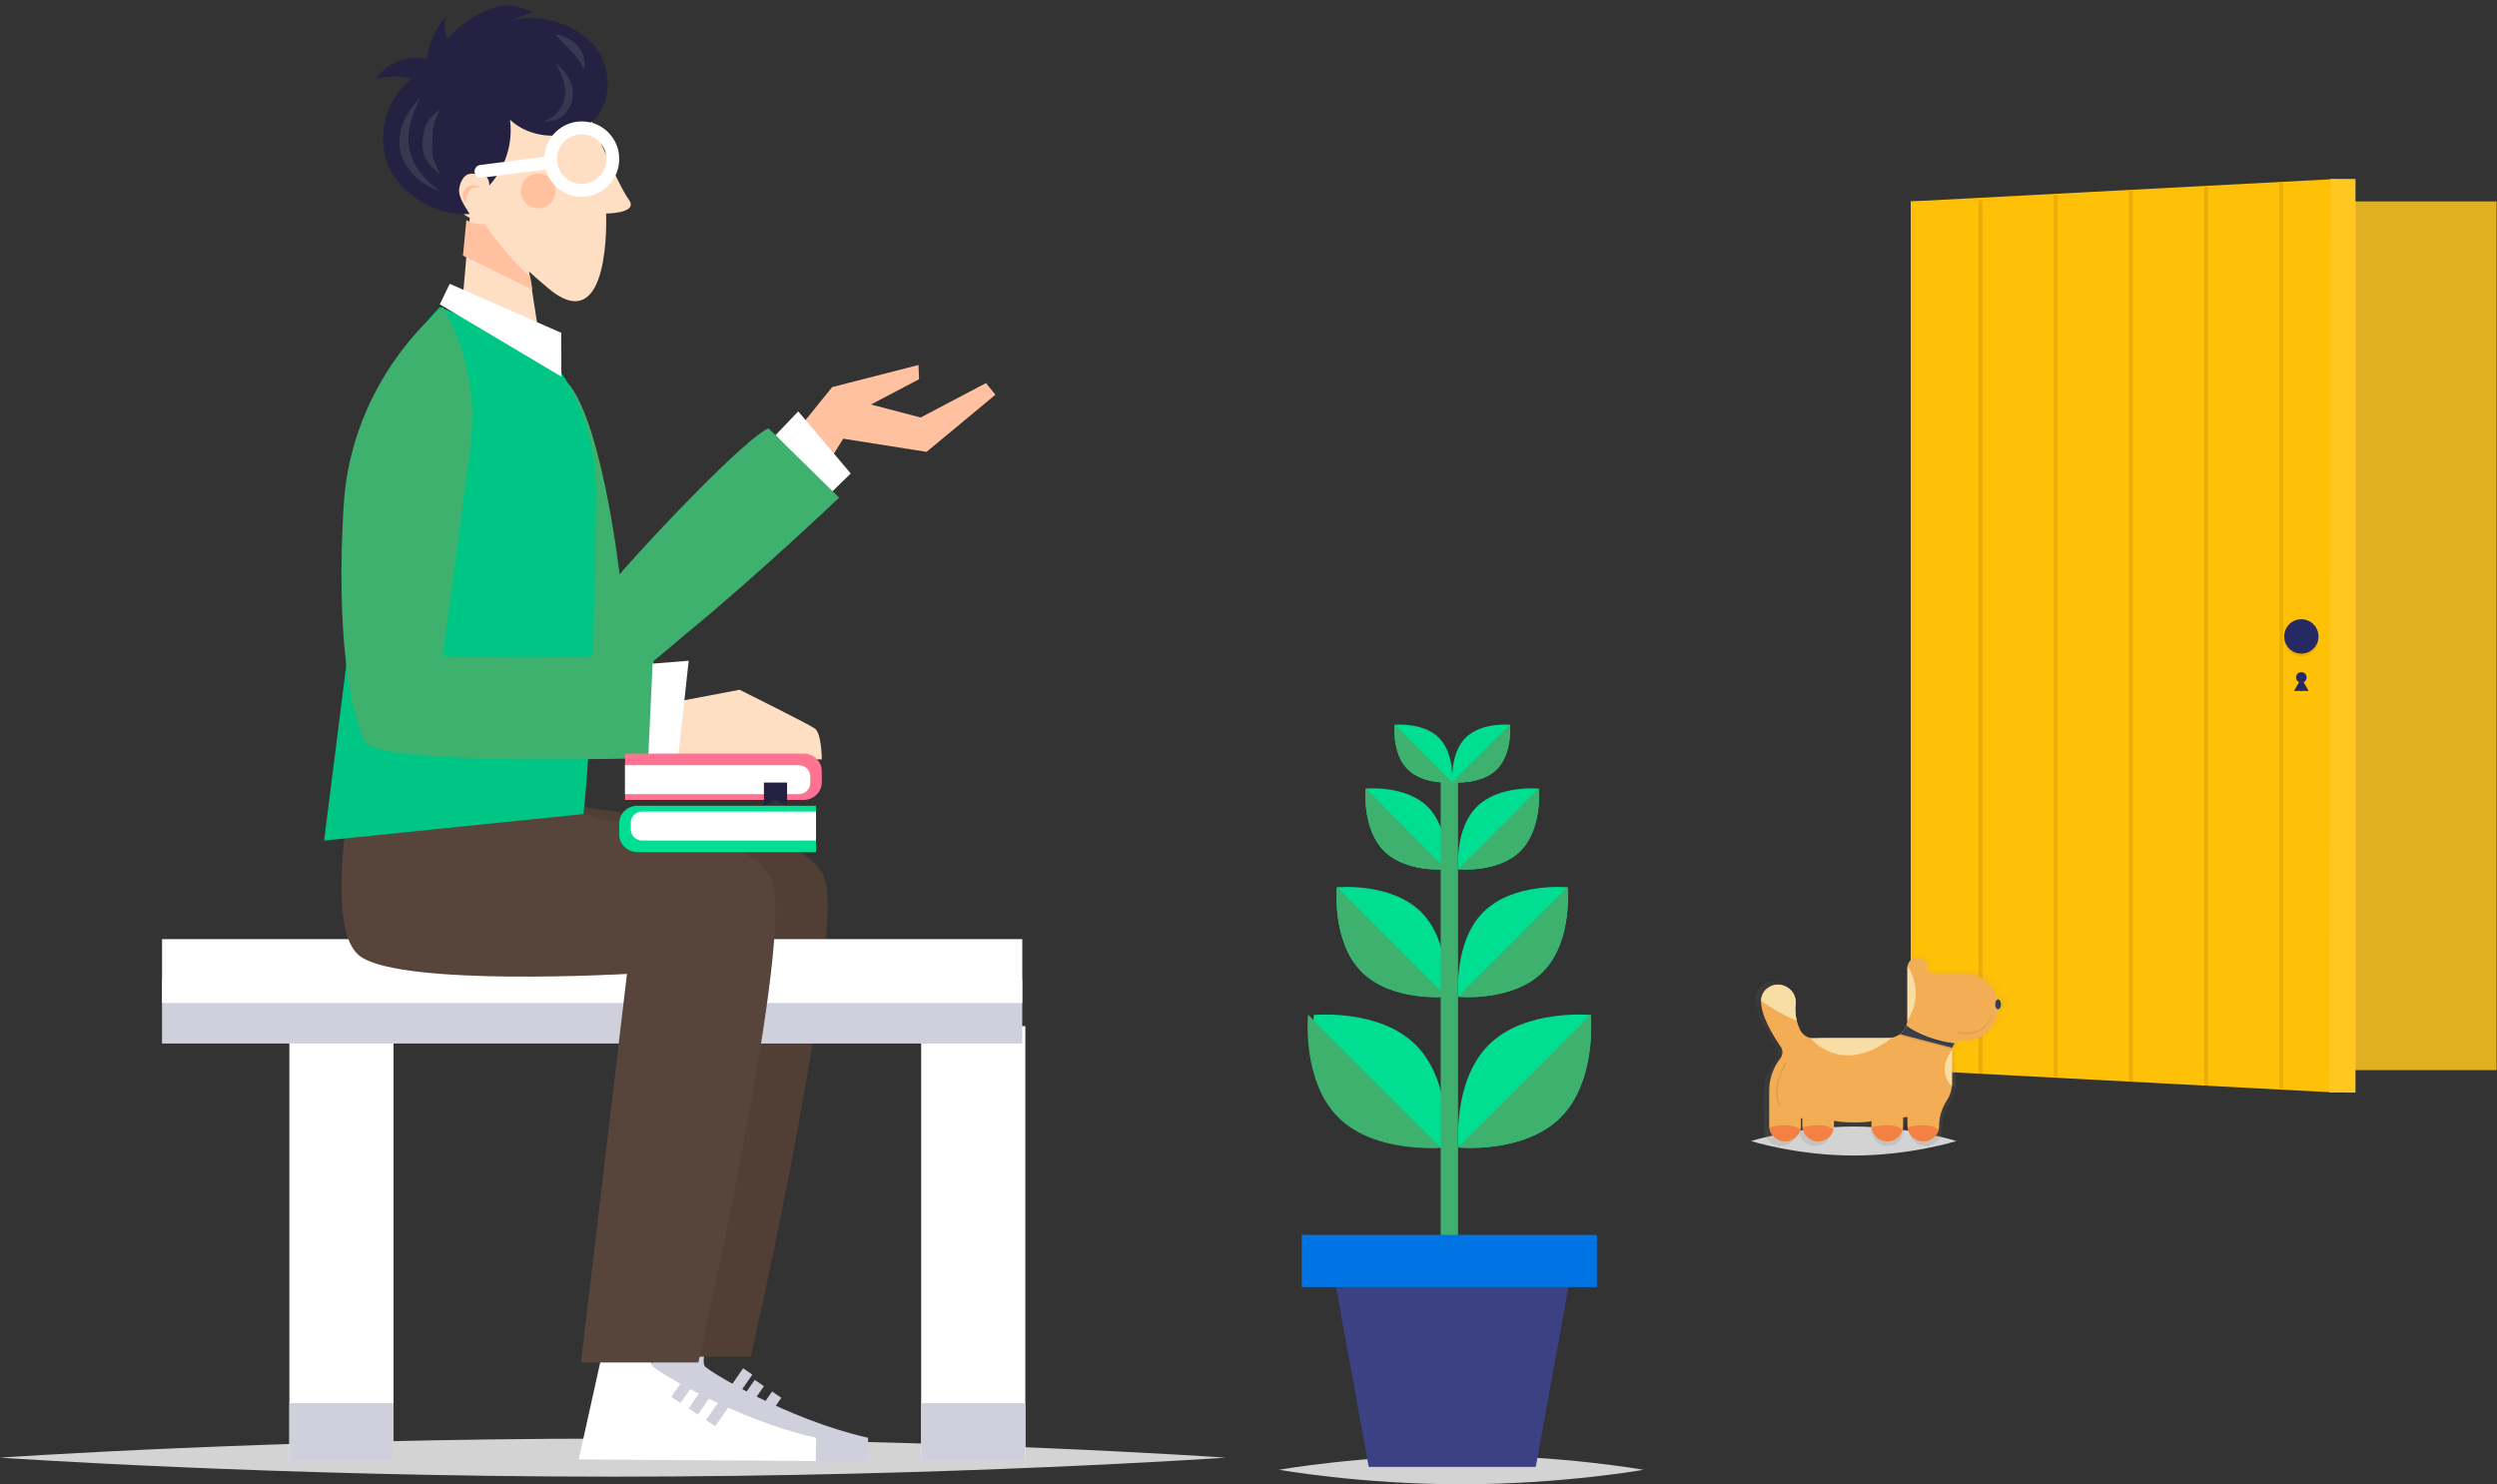 <svg width="328" height="195" viewBox="0 0 328 195" fill="none" xmlns="http://www.w3.org/2000/svg">
<rect x="0" y="0" width="328" height="195" fill="#333333" stroke="none"/>
<path fill-rule="evenodd" clip-rule="evenodd" d="M161 191.5C161 191.5 124.959 194 80.5 194C36.041 194 0 191.5 0 191.5C0 191.5 36.041 189 80.5 189C124.959 189 161 191.5 161 191.5Z" fill="#D3D3D3"/>
<path fill-rule="evenodd" clip-rule="evenodd" d="M98.066 64.781L109.307 50.858L120.648 47.952L120.727 49.82L114.41 53.142L120.934 54.852L129.521 50.326L130.755 51.858L121.711 59.364L110.764 57.634L104.925 67L98.066 64.781Z" fill="#FFC1A0"/>
<path fill-rule="evenodd" clip-rule="evenodd" d="M101.867 57.175L104.856 54.048L111.75 62.205L109.182 64.714L101.867 57.175Z" fill="white"/>
<path fill-rule="evenodd" clip-rule="evenodd" d="M110.23 65.378L100.938 56.264C97.832 57.708 86.326 69.776 81.389 75.442C81.389 75.442 78.74 52.438 73.598 49.476L66.898 57.709V75.237L71.156 89.125C71.156 89.125 76.253 92.639 78.407 92.083C80.562 91.527 89.908 83.443 89.908 83.443H89.907C99.484 75.609 110.23 65.378 110.23 65.378Z" fill="#3EB16E"/>
<path fill-rule="evenodd" clip-rule="evenodd" d="M99.631 183.595C99.189 183.375 98.777 183.17 98.366 182.95C98.115 182.819 97.865 182.702 97.63 182.57C97.189 182.336 96.778 182.116 96.395 181.897C96.086 181.736 95.806 181.575 95.541 181.414C95.085 181.15 94.688 180.916 94.321 180.696C93.379 180.126 92.791 179.701 92.629 179.555C92.629 179.54 92.615 179.525 92.6 179.511C92.526 179.423 92.482 179.292 92.453 179.101C92.382 178.731 92.467 178.165 92.637 177.476H86.02L82.862 191.733L114.001 191.952L114.031 188.893C108.735 187.693 103.558 185.541 99.631 183.595Z" fill="#D0D0DD"/>
<path fill-rule="evenodd" clip-rule="evenodd" d="M100.032 187.381L102.627 183.64L101.422 182.81L98.826 186.55L100.032 187.381Z" fill="#D0D0DD"/>
<path fill-rule="evenodd" clip-rule="evenodd" d="M97.751 185.857L100.347 182.116L99.141 181.286L96.546 185.027L97.751 185.857Z" fill="#D0D0DD"/>
<path fill-rule="evenodd" clip-rule="evenodd" d="M96.231 184.333L98.826 180.592L97.62 179.762L95.025 183.503L96.231 184.333Z" fill="#D0D0DD"/>
<path fill-rule="evenodd" clip-rule="evenodd" d="M108.163 114.986C104.848 108.328 86.224 107.371 86.224 107.371L53.388 102.81C53.388 102.81 48.914 121.228 54.508 125.181C60.1 129.135 89.311 127.457 89.311 127.457L83.303 178.238H98.633C98.633 178.238 111.477 121.644 108.163 114.986Z" fill="#513E35"/>
<path fill-rule="evenodd" clip-rule="evenodd" d="M38.01 191.952H51.694V134.81H38.01V191.952Z" fill="white"/>
<path fill-rule="evenodd" clip-rule="evenodd" d="M38.01 191.952H51.694V184.333H38.01V191.952Z" fill="#D0D0DD"/>
<path fill-rule="evenodd" clip-rule="evenodd" d="M121 191.952H134.684V134.81H121V191.952Z" fill="white"/>
<path fill-rule="evenodd" clip-rule="evenodd" d="M121 191.952H134.684V184.333H121V191.952Z" fill="#D0D0DD"/>
<path fill-rule="evenodd" clip-rule="evenodd" d="M21.281 137.095H134.281V128.676H21.281V137.095Z" fill="#D0D0DD"/>
<path fill-rule="evenodd" clip-rule="evenodd" d="M21.286 131.762H134.286V123.381H21.286V131.762Z" fill="white"/>
<path fill-rule="evenodd" clip-rule="evenodd" d="M92.789 183.595C92.347 183.375 91.935 183.17 91.524 182.95C91.273 182.819 91.023 182.702 90.788 182.57C90.347 182.336 89.936 182.116 89.553 181.897C89.244 181.736 88.965 181.575 88.699 181.414C88.244 181.15 87.847 180.916 87.479 180.696C86.537 180.126 85.949 179.701 85.787 179.555C85.787 179.54 85.773 179.525 85.758 179.511C85.685 179.423 85.64 179.292 85.611 179.101C85.54 178.731 85.624 178.165 85.795 177.476H79.178L76.02 191.733L107.16 191.952L107.189 188.893C101.893 187.693 96.716 185.541 92.789 183.595Z" fill="white"/>
<path fill-rule="evenodd" clip-rule="evenodd" d="M93.95 187.381L96.546 183.64L95.341 182.81L92.745 186.55L93.95 187.381Z" fill="#D0D0DD"/>
<path fill-rule="evenodd" clip-rule="evenodd" d="M91.67 185.857L94.265 182.116L93.06 181.286L90.464 185.027L91.67 185.857Z" fill="#D0D0DD"/>
<path fill-rule="evenodd" clip-rule="evenodd" d="M89.389 184.333L91.985 180.592L90.779 179.762L88.184 183.503L89.389 184.333Z" fill="#D0D0DD"/>
<path fill-rule="evenodd" clip-rule="evenodd" d="M101.318 115.413C97.984 108.719 79.253 107.757 79.253 107.757L47.352 97.476C47.352 97.476 41.727 121.688 47.352 125.662C52.978 129.636 82.357 127.95 82.357 127.95L76.314 179H91.733C91.733 179 104.651 122.106 101.318 115.413Z" fill="#57443B"/>
<path fill-rule="evenodd" clip-rule="evenodd" d="M70.699 43.381L60.816 38.834L61.287 33.451L61.707 28.648L61.721 28.47L64.013 27.381L68.797 31.15L69.594 36.262L69.868 38.032L70.699 43.381Z" fill="#FFDFC4"/>
<path fill-rule="evenodd" clip-rule="evenodd" d="M69.939 38.048L60.816 33.585L61.263 28.905C61.263 28.905 62.33 29.644 63.614 29.403C63.614 29.403 66.639 33.798 69.648 36.324L69.939 38.048Z" fill="#FFC1A0"/>
<path fill-rule="evenodd" clip-rule="evenodd" d="M76.65 106.946C77.946 94.899 78.165 74.571 78.297 65.458C78.489 52.148 71.198 45.993 71.198 45.993L57.796 40.333C53.235 44.981 50.251 50.976 49.273 57.453L42.572 110.429L76.65 106.946Z" fill="#00C685"/>
<path fill-rule="evenodd" clip-rule="evenodd" d="M76.984 14.1C76.984 14.1 80.816 23.736 82.63 26.278C83.889 28.043 79.618 28.051 79.618 28.051C79.618 28.051 80.342 44.892 71.988 37.851C64.619 31.641 63.853 29.033 63.853 29.033C63.853 29.033 60.601 29.076 60.167 26.869C59.733 24.661 60.509 21.669 63.633 23.283C63.633 23.283 65.698 21.304 66.027 19.13C66.356 16.956 65.757 12.514 69.217 12.932C72.677 13.351 76.984 14.1 76.984 14.1Z" fill="#FFDFC4"/>
<path fill-rule="evenodd" clip-rule="evenodd" d="M50.972 21.691C49.422 17.792 50.724 12.963 54.03 10.346C52.521 9.983 50.924 9.98 49.413 10.336C50.806 8.239 53.589 7.15 56.054 7.737C56.337 5.682 57.229 3.712 58.591 2.136C58.281 3.119 58.362 4.218 58.812 5.147C60.348 3.283 62.422 1.857 64.723 1.084C66.442 0.506 67.849 0.547 69.905 1.628L66.981 2.727C70.704 1.702 75.292 2.98 77.877 5.825C80.461 8.669 80.565 13.639 77.614 16.11C76.716 16.861 75.613 17.352 74.467 17.612C71.858 18.207 68.939 17.55 66.993 15.73C67.407 18.822 66.379 22.075 64.256 24.38C64.418 23.313 63.217 22.37 62.144 22.56C61.072 22.751 60.441 23.757 60.316 24.829C60.191 25.9 61.131 27.195 61.695 28.119C57.473 28.434 52.522 25.591 50.972 21.691Z" fill="#242143"/>
<path fill-rule="evenodd" clip-rule="evenodd" d="M59.075 37.286L73.722 43.724L73.74 49.476L57.775 39.983L59.075 37.286Z" fill="white"/>
<path fill-rule="evenodd" clip-rule="evenodd" d="M72.972 25.278C72.871 26.536 71.772 27.474 70.517 27.373C69.261 27.273 68.325 26.171 68.426 24.912C68.527 23.654 69.626 22.716 70.882 22.817C72.136 22.918 73.073 24.02 72.972 25.278Z" fill="#FFC1A0"/>
<path fill-rule="evenodd" clip-rule="evenodd" d="M63.097 24.551C63.097 24.551 62.854 24.574 62.508 24.626C62.337 24.656 62.146 24.701 61.995 24.784C61.844 24.865 61.725 24.989 61.61 25.158C61.384 25.505 61.244 25.872 61.224 26.148C61.2 26.427 61.291 26.619 61.291 26.619C61.291 26.619 61.241 26.593 61.165 26.527C61.089 26.462 60.989 26.352 60.917 26.192C60.768 25.875 60.76 25.371 61.065 24.905C61.217 24.671 61.484 24.462 61.779 24.385C62.071 24.306 62.325 24.333 62.517 24.368C62.898 24.447 63.097 24.551 63.097 24.551Z" fill="#FFC1A0"/>
<path fill-rule="evenodd" clip-rule="evenodd" d="M55.154 12.905C55.154 12.905 55.067 13.092 54.912 13.426C54.756 13.759 54.544 14.245 54.322 14.847C53.889 16.044 53.417 17.757 53.766 19.535C54.104 21.315 55.184 22.772 56.105 23.694C56.567 24.16 56.99 24.509 57.294 24.74C57.602 24.968 57.776 25.095 57.776 25.095C57.776 25.095 57.565 25.033 57.193 24.889C56.823 24.743 56.297 24.502 55.698 24.113C55.105 23.723 54.43 23.186 53.848 22.449C53.263 21.72 52.758 20.788 52.559 19.728C52.346 18.669 52.482 17.641 52.74 16.774C53.009 15.906 53.392 15.182 53.766 14.614C54.14 14.044 54.491 13.619 54.748 13.336C55.002 13.052 55.154 12.905 55.154 12.905Z" fill="#3A3750"/>
<path fill-rule="evenodd" clip-rule="evenodd" d="M57.77 14.429C57.77 14.429 57.711 14.551 57.606 14.765C57.502 14.98 57.349 15.289 57.201 15.665C57.051 16.044 56.928 16.475 56.879 16.969C56.824 17.465 56.831 18.029 56.8 18.655C56.764 19.278 56.727 19.793 56.81 20.27C56.886 20.751 57.041 21.197 57.196 21.573C57.351 21.95 57.505 22.258 57.61 22.473C57.715 22.686 57.776 22.809 57.776 22.809C57.776 22.809 57.653 22.731 57.446 22.573C57.24 22.416 56.947 22.181 56.632 21.844C56.319 21.507 55.979 21.064 55.75 20.492C55.509 19.917 55.469 19.229 55.508 18.607C55.538 17.985 55.613 17.356 55.808 16.789C55.998 16.218 56.322 15.739 56.632 15.402C56.944 15.059 57.236 14.822 57.442 14.665C57.648 14.508 57.77 14.429 57.77 14.429Z" fill="#3A3750"/>
<path fill-rule="evenodd" clip-rule="evenodd" d="M73.022 8.333C73.022 8.333 73.133 8.415 73.321 8.578C73.51 8.741 73.779 8.984 74.079 9.331C74.376 9.68 74.71 10.137 74.958 10.747C75.206 11.348 75.344 12.136 75.206 12.92C75.078 13.704 74.72 14.39 74.277 14.876C73.831 15.365 73.322 15.646 72.887 15.793C72.45 15.942 72.082 15.958 71.837 15.951C71.59 15.939 71.459 15.908 71.459 15.908C71.459 15.908 71.59 15.868 71.81 15.778C72.029 15.683 72.336 15.534 72.661 15.287C73.32 14.808 73.995 13.902 74.175 12.723C74.385 11.569 73.998 10.449 73.647 9.646C73.47 9.244 73.308 8.917 73.195 8.69C73.085 8.462 73.022 8.333 73.022 8.333Z" fill="#3A3750"/>
<path fill-rule="evenodd" clip-rule="evenodd" d="M72.98 4.524C72.98 4.524 73.328 4.564 73.856 4.731C74.378 4.9 75.113 5.209 75.758 5.878C76.409 6.553 76.726 7.443 76.77 8.082C76.796 8.404 76.771 8.661 76.738 8.833C76.706 9.005 76.675 9.095 76.675 9.095C76.675 9.095 76.546 8.728 76.265 8.269C75.988 7.803 75.547 7.272 75.025 6.727C74.499 6.178 73.973 5.654 73.589 5.238C73.204 4.824 72.98 4.524 72.98 4.524Z" fill="#3A3750"/>
<path fill-rule="evenodd" clip-rule="evenodd" d="M76.412 24.166C74.621 24.166 73.165 22.703 73.165 20.904C73.165 19.107 74.621 17.643 76.412 17.643C78.202 17.643 79.658 19.107 79.658 20.904C79.658 22.703 78.202 24.166 76.412 24.166ZM77.536 16.078C74.438 15.386 71.683 17.643 71.498 20.59L63.072 21.676C62.61 21.736 62.285 22.16 62.343 22.623C62.403 23.086 62.825 23.413 63.286 23.354L71.677 22.273C72.271 24.339 74.167 25.857 76.412 25.857C79.483 25.857 81.907 23.02 81.226 19.819C80.835 17.978 79.365 16.486 77.536 16.078Z" fill="white"/>
<path fill-rule="evenodd" clip-rule="evenodd" d="M89.086 99.762H107.949C107.949 99.762 107.949 96.328 107.015 95.694C106.08 95.059 97.151 90.619 97.151 90.619L88.187 92.319L86.663 98.125L89.086 99.762Z" fill="#FFDFC4"/>
<path fill-rule="evenodd" clip-rule="evenodd" d="M85.903 85.561C74.202 86.896 58.176 86.15 58.176 86.15L61.789 58.731C62.628 52.366 61.358 45.9 58.176 40.333C58.176 40.333 46.156 49.535 45.139 66.434C44.123 83.334 45.99 93.452 47.858 97.364C49.108 99.984 70.931 99.929 85.207 99.606L85.903 85.561Z" fill="#3EB16E"/>
<path fill-rule="evenodd" clip-rule="evenodd" d="M85.729 87.185L90.464 86.809L89.056 99.762L85.143 99.603L85.729 87.185Z" fill="white"/>
<path fill-rule="evenodd" clip-rule="evenodd" d="M83.738 105.857H107.189V111.952H83.738C82.415 111.952 81.342 110.92 81.342 109.646V108.164C81.342 106.89 82.415 105.857 83.738 105.857Z" fill="#00DE91"/>
<path fill-rule="evenodd" clip-rule="evenodd" d="M84.365 106.619H107.189V110.429H84.365C83.535 110.429 82.862 109.783 82.862 108.987V108.06C82.862 107.264 83.535 106.619 84.365 106.619Z" fill="white"/>
<path fill-rule="evenodd" clip-rule="evenodd" d="M105.553 105.095H82.102V99H105.553C106.876 99 107.949 100.033 107.949 101.306V102.788C107.949 104.063 106.876 105.095 105.553 105.095Z" fill="#FF7292"/>
<path fill-rule="evenodd" clip-rule="evenodd" d="M104.926 104.333H82.102V100.524H104.926C105.756 100.524 106.429 101.169 106.429 101.965V102.892C106.429 103.688 105.756 104.333 104.926 104.333Z" fill="white"/>
<path fill-rule="evenodd" clip-rule="evenodd" d="M103.388 105.857L101.867 105.111L100.347 105.857V102.81H103.388V105.857Z" fill="#242143"/>
<path fill-rule="evenodd" clip-rule="evenodd" d="M215.893 193.095C215.893 193.095 205.172 195 191.946 195C178.721 195 168 193.095 168 193.095C168 193.095 178.721 191.19 191.946 191.19C205.172 191.19 215.893 193.095 215.893 193.095Z" fill="#D3D3D3"/>
<path fill-rule="evenodd" clip-rule="evenodd" d="M257 149.905C257 149.905 250.956 151.81 243.5 151.81C236.044 151.81 230 149.905 230 149.905C230 149.905 236.044 148 243.5 148C250.956 148 257 149.905 257 149.905Z" fill="#D3D3D3"/>
<path fill-rule="evenodd" clip-rule="evenodd" d="M185.998 137.302C190.796 142.111 189.947 150.751 189.947 150.751C189.947 150.751 181.322 151.606 176.524 146.797C171.726 141.989 172.579 133.344 172.579 133.344C172.579 133.344 181.2 132.494 185.998 137.302Z" fill="#00DE91"/>
<path fill-rule="evenodd" clip-rule="evenodd" d="M171.819 133.286L189.245 150.751C189.245 150.751 180.591 151.608 175.777 146.784C170.964 141.959 171.819 133.286 171.819 133.286Z" fill="#3EB16E"/>
<path fill-rule="evenodd" clip-rule="evenodd" d="M195.532 137.302C190.735 142.111 191.583 150.751 191.583 150.751C191.583 150.751 200.209 151.606 205.006 146.797C209.804 141.989 208.952 133.344 208.952 133.344C208.952 133.344 200.33 132.494 195.532 137.302Z" fill="#00DE91"/>
<path fill-rule="evenodd" clip-rule="evenodd" d="M208.951 133.286L191.525 150.751C191.525 150.751 200.18 151.608 204.993 146.784C209.806 141.959 208.951 133.286 208.951 133.286Z" fill="#3EB16E"/>
<path fill-rule="evenodd" clip-rule="evenodd" d="M186.695 119.842C190.658 123.814 189.957 130.951 189.957 130.951C189.957 130.951 182.832 131.658 178.869 127.685C174.906 123.714 175.61 116.572 175.61 116.572C175.61 116.572 182.732 115.869 186.695 119.842Z" fill="#00DE91"/>
<path fill-rule="evenodd" clip-rule="evenodd" d="M175.61 116.524L190.005 130.951C190.005 130.951 182.856 131.66 178.879 127.674C174.904 123.689 175.61 116.524 175.61 116.524Z" fill="#3EB16E"/>
<path fill-rule="evenodd" clip-rule="evenodd" d="M194.836 119.842C190.872 123.814 191.573 130.951 191.573 130.951C191.573 130.951 198.699 131.658 202.662 127.685C206.625 123.714 205.921 116.572 205.921 116.572C205.921 116.572 198.799 115.869 194.836 119.842Z" fill="#00DE91"/>
<path fill-rule="evenodd" clip-rule="evenodd" d="M205.921 116.524L191.525 130.951C191.525 130.951 198.675 131.66 202.651 127.674C206.627 123.689 205.921 116.524 205.921 116.524Z" fill="#3EB16E"/>
<path fill-rule="evenodd" clip-rule="evenodd" d="M187.566 106.016C190.486 108.942 189.97 114.202 189.97 114.202C189.97 114.202 184.719 114.722 181.8 111.795C178.879 108.868 179.398 103.607 179.398 103.607C179.398 103.607 184.646 103.089 187.566 106.016Z" fill="#00DE91"/>
<path fill-rule="evenodd" clip-rule="evenodd" d="M179.398 103.571L190.005 114.202C190.005 114.202 184.737 114.724 181.808 111.787C178.877 108.851 179.398 103.571 179.398 103.571Z" fill="#3EB16E"/>
<path fill-rule="evenodd" clip-rule="evenodd" d="M193.965 106.016C191.045 108.942 191.561 114.202 191.561 114.202C191.561 114.202 196.811 114.722 199.732 111.795C202.652 108.868 202.133 103.607 202.133 103.607C202.133 103.607 196.885 103.089 193.965 106.016Z" fill="#00DE91"/>
<path fill-rule="evenodd" clip-rule="evenodd" d="M202.132 103.571L191.525 114.202C191.525 114.202 196.793 114.724 199.724 111.787C202.653 108.851 202.132 103.571 202.132 103.571Z" fill="#3EB16E"/>
<path fill-rule="evenodd" clip-rule="evenodd" d="M189.245 163H191.525V102.048H189.245V163Z" fill="#3EB16E"/>
<path fill-rule="evenodd" clip-rule="evenodd" d="M189.023 96.937C191.108 99.027 190.74 102.784 190.74 102.784C190.74 102.784 186.99 103.155 184.904 101.065C182.818 98.974 183.189 95.216 183.189 95.216C183.189 95.216 186.937 94.846 189.023 96.937Z" fill="#00DE91"/>
<path fill-rule="evenodd" clip-rule="evenodd" d="M183.189 95.191L190.765 102.784C190.765 102.784 187.003 103.157 184.91 101.059C182.817 98.961 183.189 95.191 183.189 95.191Z" fill="#3EB16E"/>
<path fill-rule="evenodd" clip-rule="evenodd" d="M192.508 96.937C190.422 99.027 190.791 102.784 190.791 102.784C190.791 102.784 194.541 103.155 196.627 101.065C198.713 98.974 198.342 95.216 198.342 95.216C198.342 95.216 194.593 94.846 192.508 96.937Z" fill="#00DE91"/>
<path fill-rule="evenodd" clip-rule="evenodd" d="M198.342 95.191L190.765 102.784C190.765 102.784 194.528 103.157 196.621 101.059C198.714 98.961 198.342 95.191 198.342 95.191Z" fill="#3EB16E"/>
<path fill-rule="evenodd" clip-rule="evenodd" d="M201.738 192.714H179.793L174.801 165.286H206.73L201.738 192.714Z" fill="#3B4182"/>
<path fill-rule="evenodd" clip-rule="evenodd" d="M171 169.095H209.77V162.238H171V169.095Z" fill="#0074E4"/>
<path d="M251 26.463H327.95V140.588H251V26.463Z" fill="#E0B022"/>
<path d="M306.979 143.541L251 140.588V26.463L306.979 23.51V143.541Z" fill="#FFC107"/>
<path d="M302.3 89.692C302.683 89.692 302.993 89.381 302.993 88.998C302.993 88.614 302.683 88.303 302.3 88.303C301.917 88.303 301.607 88.614 301.607 88.998C301.607 89.381 301.917 89.692 302.3 89.692Z" fill="#252A62"/>
<path d="M302.3 89.102L302.78 89.936L303.262 90.769H302.3H301.338L301.82 89.936L302.3 89.102Z" fill="#252A62"/>
<path d="M309.406 143.541L305.978 143.531L306.113 23.51H309.406V143.541Z" fill="#FFC107"/>
<g opacity="0.1">
<path d="M309.444 143.531H305.978L306.151 23.5H309.444V143.531Z" fill="white"/>
</g>
<path opacity="0.1" d="M302.3 86.218C303.544 86.218 304.553 85.207 304.553 83.96C304.553 82.713 303.544 81.702 302.3 81.702C301.056 81.702 300.047 82.713 300.047 83.96C300.047 85.207 301.056 86.218 302.3 86.218Z" fill="black"/>
<path d="M302.3 85.871C303.544 85.871 304.553 84.86 304.553 83.613C304.553 82.365 303.544 81.354 302.3 81.354C301.056 81.354 300.047 82.365 300.047 83.613C300.047 84.86 301.056 85.871 302.3 85.871Z" fill="#252A62"/>
<path opacity="0.1" d="M260.154 26.298V141.127" stroke="black" stroke-width="0.5"/>
<path opacity="0.1" d="M270.033 25.604V141.474" stroke="black" stroke-width="0.5"/>
<path opacity="0.1" d="M279.912 25.082V142.141" stroke="black" stroke-width="0.5"/>
<path opacity="0.1" d="M289.79 24.561V142.864" stroke="black" stroke-width="0.5"/>
<path opacity="0.1" d="M299.669 24.04V143.01" stroke="black" stroke-width="0.5"/>
<g opacity="0.5">
<path d="M263.204 132.122C263.168 134.68 261.005 136.705 258.442 136.705H258.085C257.77 136.704 257.467 136.826 257.241 137.046C257.069 137.206 256.95 137.414 256.898 137.643C256.874 137.736 256.862 137.831 256.862 137.927V142.442C256.863 143.31 256.614 144.161 256.145 144.891C255.462 145.927 255.092 147.138 255.078 148.378C255.078 148.962 254.843 149.522 254.425 149.932C254.008 150.342 253.442 150.568 252.857 150.557C251.658 150.536 250.719 149.506 250.719 148.311V147.18L250.124 147.249V148.381C250.124 148.965 249.889 149.526 249.472 149.935C249.054 150.345 248.489 150.571 247.903 150.561C246.704 150.539 245.765 149.51 245.765 148.314V147.742C245.171 147.99 241.802 147.99 240.866 147.75L240.612 147.73V148.385C240.612 148.97 240.377 149.53 239.959 149.94C239.542 150.35 238.976 150.575 238.391 150.565C237.192 150.543 236.253 149.514 236.253 148.318V147.384L236.054 147.367V148.396C236.055 148.578 236.032 148.76 235.987 148.937C235.736 149.914 234.844 150.591 233.834 150.573C232.745 150.532 231.848 149.709 231.715 148.63C231.702 148.527 231.696 148.423 231.695 148.318V143.579C231.692 141.955 232.236 140.376 233.239 139.098C233.596 138.634 233.612 137.993 233.277 137.513C232.166 135.89 230.525 133.153 230.58 131.211C230.569 130.685 230.754 130.173 231.099 129.774L231.165 129.706C232.762 128.043 235.574 129.354 235.332 131.649C235.25 132.418 235.307 133.195 235.501 133.944C235.611 134.367 235.76 134.779 235.947 135.174C236.329 135.988 237.191 136.466 238.085 136.36C238.382 136.325 238.68 136.307 238.979 136.308H248.142C249.244 136.308 250.225 135.607 250.58 134.565C250.673 134.299 250.72 134.019 250.719 133.737V126.613C250.719 126.239 250.871 125.88 251.141 125.619C251.41 125.359 251.774 125.218 252.149 125.229C252.515 125.242 252.861 125.402 253.106 125.675C253.355 125.948 253.493 126.304 253.493 126.673C253.493 127.078 253.822 127.406 254.228 127.406H258.547C259.794 127.405 260.989 127.904 261.864 128.791C262.74 129.677 263.222 130.877 263.204 132.122Z" fill="url(#paint0_linear)"/>
<path d="M235.986 148.916C235.734 149.894 234.843 150.571 233.832 150.553C232.744 150.512 231.846 149.689 231.714 148.61C233.033 148.255 234.864 148.009 235.986 148.916Z" fill="url(#paint1_linear)"/>
<path d="M240.545 148.916C240.293 149.894 239.402 150.571 238.391 150.553C237.301 150.514 236.401 149.69 236.268 148.61C237.591 148.255 239.42 148.009 240.545 148.916Z" fill="url(#paint2_linear)"/>
<path d="M250.057 148.916C249.805 149.894 248.914 150.571 247.903 150.553C246.814 150.513 245.915 149.69 245.782 148.61C247.103 148.255 248.933 148.009 250.057 148.916Z" fill="url(#paint3_linear)"/>
<path d="M255.011 148.916C254.759 149.894 253.868 150.571 252.857 150.553C251.769 150.512 250.871 149.689 250.739 148.61C252.058 148.255 253.892 148.009 255.011 148.916Z" fill="url(#paint4_linear)"/>
<path d="M235.498 133.944C233.958 133.321 232.079 132.197 230.579 131.216C230.568 130.689 230.753 130.177 231.098 129.779L231.163 129.71C232.762 128.043 235.574 129.354 235.332 131.649C235.249 132.418 235.305 133.195 235.498 133.944Z" fill="url(#paint5_linear)"/>
<path d="M237.36 136.322C237.36 136.322 241.601 141.65 248.537 136.307L237.36 136.322Z" fill="url(#paint6_linear)"/>
<path d="M250.719 126.416C250.719 126.416 253.295 129.779 250.719 133.935V126.416Z" fill="url(#paint7_linear)"/>
<path d="M256.856 137.891C256.856 137.891 254.587 140.706 256.828 142.942L256.856 137.891Z" fill="url(#paint8_linear)"/>
<g opacity="0.1">
<path d="M257.06 137.298C256.892 137.453 256.95 137.609 256.904 137.84L249.525 135.912C249.922 135.601 250.413 135.246 250.575 134.763C251.464 135.448 253.209 136.596 257.06 137.298Z" fill="url(#paint9_linear)"/>
</g>
<path d="M257.241 137.044C257.07 137.205 256.95 137.413 256.898 137.642L249.724 135.773C250.125 135.465 250.425 135.045 250.588 134.567C251.464 135.249 253.39 136.342 257.241 137.044Z" fill="url(#paint10_linear)"/>
<path opacity="0.1" d="M250.85 134.961C250.85 134.961 253.097 136.647 256.856 137.17L250.85 134.961Z" fill="url(#paint11_linear)"/>
<path d="M250.85 134.763C250.85 134.763 253.097 136.451 256.856 136.972L250.85 134.763Z" fill="url(#paint12_linear)"/>
<g opacity="0.1">
<path d="M256.466 134.923C256.466 134.923 260.231 136.11 261.223 132.351L256.466 134.923Z" fill="url(#paint13_linear)"/>
</g>
<path d="M256.466 134.726C256.466 134.726 260.231 135.912 261.223 132.153L256.466 134.726Z" fill="url(#paint14_linear)"/>
<path d="M263.205 132.351C262.987 132.351 262.809 132.041 262.809 131.658C262.809 131.276 262.987 130.965 263.205 130.965C263.424 130.965 263.602 131.276 263.602 131.658C263.602 132.041 263.424 132.351 263.205 132.351Z" fill="url(#paint15_linear)"/>
<path opacity="0.1" d="M233.18 145.904L233.972 139.565C233.972 139.565 231.594 143.323 233.18 145.896" fill="url(#paint16_linear)"/>
<path d="M234.17 139.565C234.17 139.565 231.792 143.323 233.378 145.896L234.17 139.565Z" fill="url(#paint17_linear)"/>
</g>
<path d="M262.471 132.385C262.437 134.827 260.373 136.758 257.928 136.758H257.588C257.286 136.756 256.997 136.873 256.781 137.083C256.617 137.236 256.503 137.434 256.454 137.653C256.431 137.741 256.419 137.831 256.419 137.922V142.232C256.42 143.06 256.182 143.871 255.735 144.568C255.084 145.556 254.731 146.71 254.718 147.893C254.717 148.451 254.493 148.985 254.094 149.376C253.696 149.766 253.157 149.981 252.598 149.971C251.453 149.95 250.558 148.968 250.558 147.826V146.749L249.99 146.814V147.895C249.99 148.453 249.765 148.987 249.367 149.377C248.968 149.768 248.429 149.982 247.871 149.972C246.726 149.952 245.831 148.969 245.831 147.828V147.283C245.263 147.52 242.049 147.52 241.152 147.283L240.91 147.264V147.887C240.91 148.445 240.685 148.979 240.286 149.369C239.888 149.76 239.349 149.974 238.79 149.964C237.646 149.944 236.75 148.962 236.75 147.82V146.923L236.562 146.906V147.887C236.562 148.061 236.54 148.234 236.498 148.403C236.255 149.334 235.405 149.978 234.442 149.96C233.401 149.924 232.541 149.137 232.414 148.105C232.402 148.009 232.396 147.911 232.396 147.814V143.299C232.394 141.75 232.914 140.245 233.871 139.026C234.212 138.584 234.226 137.972 233.907 137.514C232.848 135.967 231.282 133.354 231.334 131.501C231.323 130.999 231.5 130.51 231.829 130.131L231.892 130.065C233.416 128.473 236.103 129.726 235.867 131.915C235.787 132.648 235.84 133.39 236.023 134.104C236.128 134.508 236.271 134.901 236.449 135.278C236.814 136.055 237.636 136.511 238.489 136.41C238.772 136.376 239.057 136.359 239.342 136.359H248.094C249.146 136.358 250.08 135.69 250.419 134.696C250.508 134.442 250.553 134.174 250.552 133.905V127.13C250.552 126.773 250.697 126.43 250.954 126.181C251.211 125.932 251.558 125.797 251.917 125.808C252.266 125.82 252.596 125.974 252.831 126.234C253.067 126.494 253.198 126.833 253.199 127.185C253.199 127.572 253.513 127.886 253.901 127.886H258.023C259.213 127.884 260.355 128.359 261.191 129.205C262.027 130.051 262.489 131.197 262.471 132.385Z" fill="#F3AD55"/>
<path d="M236.494 148.412C236.252 149.343 235.402 149.987 234.439 149.969C233.398 149.933 232.538 149.146 232.411 148.115C233.678 147.78 235.423 147.545 236.494 148.412Z" fill="#F38143"/>
<path d="M240.844 148.412C240.602 149.343 239.752 149.987 238.789 149.969C237.748 149.933 236.888 149.146 236.761 148.115C238.026 147.78 239.771 147.545 240.844 148.412Z" fill="#F38143"/>
<path d="M249.922 148.412C249.679 149.343 248.829 149.987 247.866 149.969C246.825 149.933 245.965 149.146 245.838 148.115C247.103 147.78 248.849 147.545 249.922 148.412Z" fill="#F38143"/>
<path d="M254.649 148.412C254.407 149.343 253.557 149.987 252.594 149.969C251.553 149.933 250.693 149.146 250.566 148.115C251.831 147.78 253.581 147.545 254.649 148.412Z" fill="#F38143"/>
<path d="M236.03 134.125C234.56 133.536 232.767 132.457 231.336 131.521C231.326 131.019 231.502 130.53 231.832 130.151L231.895 130.086C233.419 128.493 236.106 129.746 235.87 131.935C235.791 132.669 235.845 133.41 236.03 134.125Z" fill="#F8DEA5"/>
<path d="M237.808 136.393C237.808 136.393 241.853 141.478 248.473 136.381L237.808 136.393Z" fill="#F8DEA5"/>
<path d="M250.553 126.942C250.553 126.942 253.011 130.151 250.553 134.115V126.942Z" fill="#F8DEA5"/>
<path d="M256.415 137.891C256.415 137.891 254.25 140.577 256.388 142.718L256.415 137.891Z" fill="#F8DEA5"/>
<path opacity="0.1" d="M256.603 137.324C256.447 137.48 256.497 137.62 256.447 137.841L249.416 136.002C249.794 135.711 250.263 135.366 250.419 134.912C251.263 135.559 252.93 136.655 256.603 137.324Z" fill="black"/>
<path d="M256.777 137.083C256.613 137.236 256.499 137.434 256.449 137.653L249.596 135.868C249.979 135.574 250.266 135.173 250.421 134.716C251.263 135.37 253.102 136.412 256.777 137.083Z" fill="#383F4D"/>
<path opacity="0.1" d="M250.678 135.095C250.678 135.095 252.823 136.705 256.415 137.203L250.678 135.095Z" fill="black"/>
<path d="M250.678 134.906C250.678 134.906 252.823 136.516 256.415 137.014L250.678 134.906Z" fill="#F3AD55"/>
<path opacity="0.1" d="M257.129 135.682C257.129 135.682 260.716 136.814 261.668 133.228L257.129 135.682Z" fill="black"/>
<path d="M257.129 135.493C257.129 135.493 260.716 136.625 261.668 133.039L257.129 135.493Z" fill="#F3AD55"/>
<path d="M262.466 132.605C262.258 132.605 262.089 132.309 262.089 131.945C262.089 131.58 262.258 131.285 262.466 131.285C262.675 131.285 262.844 131.58 262.844 131.945C262.844 132.309 262.675 132.605 262.466 132.605Z" fill="#383F4D"/>
<path opacity="0.1" d="M233.817 145.536L234.573 139.495C234.573 139.495 232.304 143.076 233.817 145.536Z" fill="black"/>
<path d="M234.762 139.495C234.762 139.495 232.492 143.076 234.005 145.536L234.762 139.495Z" fill="#F3AD55"/>
<defs>
<linearGradient id="paint0_linear" x1="222.914" y1="150.553" x2="222.914" y2="125.228" gradientUnits="userSpaceOnUse">
<stop stop-color="#808080" stop-opacity="0.25"/>
<stop offset="0.54" stop-color="#808080" stop-opacity="0.12"/>
<stop offset="1" stop-color="#808080" stop-opacity="0.1"/>
</linearGradient>
<linearGradient id="paint1_linear" x1="250.12" y1="150.553" x2="250.12" y2="148.289" gradientUnits="userSpaceOnUse">
<stop stop-color="#808080" stop-opacity="0.25"/>
<stop offset="0.54" stop-color="#808080" stop-opacity="0.12"/>
<stop offset="1" stop-color="#808080" stop-opacity="0.1"/>
</linearGradient>
<linearGradient id="paint2_linear" x1="245.559" y1="150.553" x2="245.559" y2="148.289" gradientUnits="userSpaceOnUse">
<stop stop-color="#808080" stop-opacity="0.25"/>
<stop offset="0.54" stop-color="#808080" stop-opacity="0.12"/>
<stop offset="1" stop-color="#808080" stop-opacity="0.1"/>
</linearGradient>
<linearGradient id="paint3_linear" x1="236.048" y1="150.553" x2="236.048" y2="148.289" gradientUnits="userSpaceOnUse">
<stop stop-color="#808080" stop-opacity="0.25"/>
<stop offset="0.54" stop-color="#808080" stop-opacity="0.12"/>
<stop offset="1" stop-color="#808080" stop-opacity="0.1"/>
</linearGradient>
<linearGradient id="paint4_linear" x1="231.094" y1="150.553" x2="231.094" y2="148.289" gradientUnits="userSpaceOnUse">
<stop stop-color="#808080" stop-opacity="0.25"/>
<stop offset="0.54" stop-color="#808080" stop-opacity="0.12"/>
<stop offset="1" stop-color="#808080" stop-opacity="0.1"/>
</linearGradient>
<linearGradient id="paint5_linear" x1="250.607" y1="133.944" x2="250.607" y2="128.957" gradientUnits="userSpaceOnUse">
<stop stop-color="#808080" stop-opacity="0.25"/>
<stop offset="0.54" stop-color="#808080" stop-opacity="0.12"/>
<stop offset="1" stop-color="#808080" stop-opacity="0.1"/>
</linearGradient>
<linearGradient id="paint6_linear" x1="237.568" y1="138.685" x2="237.568" y2="136.307" gradientUnits="userSpaceOnUse">
<stop stop-color="#808080" stop-opacity="0.25"/>
<stop offset="0.54" stop-color="#808080" stop-opacity="0.12"/>
<stop offset="1" stop-color="#808080" stop-opacity="0.1"/>
</linearGradient>
<linearGradient id="paint7_linear" x1="234.242" y1="133.933" x2="234.242" y2="126.416" gradientUnits="userSpaceOnUse">
<stop stop-color="#808080" stop-opacity="0.25"/>
<stop offset="0.54" stop-color="#808080" stop-opacity="0.12"/>
<stop offset="1" stop-color="#808080" stop-opacity="0.1"/>
</linearGradient>
<linearGradient id="paint8_linear" x1="229.243" y1="142.942" x2="229.243" y2="137.891" gradientUnits="userSpaceOnUse">
<stop stop-color="#808080" stop-opacity="0.25"/>
<stop offset="0.54" stop-color="#808080" stop-opacity="0.12"/>
<stop offset="1" stop-color="#808080" stop-opacity="0.1"/>
</linearGradient>
<linearGradient id="paint9_linear" x1="229.043" y1="137.84" x2="229.043" y2="134.763" gradientUnits="userSpaceOnUse">
<stop stop-color="#808080" stop-opacity="0.25"/>
<stop offset="0.54" stop-color="#808080" stop-opacity="0.12"/>
<stop offset="1" stop-color="#808080" stop-opacity="0.1"/>
</linearGradient>
<linearGradient id="paint10_linear" x1="228.866" y1="137.642" x2="228.866" y2="134.565" gradientUnits="userSpaceOnUse">
<stop stop-color="#808080" stop-opacity="0.25"/>
<stop offset="0.54" stop-color="#808080" stop-opacity="0.12"/>
<stop offset="1" stop-color="#808080" stop-opacity="0.1"/>
</linearGradient>
<linearGradient id="paint11_linear" x1="229.246" y1="137.17" x2="229.246" y2="134.961" gradientUnits="userSpaceOnUse">
<stop stop-color="#808080" stop-opacity="0.25"/>
<stop offset="0.54" stop-color="#808080" stop-opacity="0.12"/>
<stop offset="1" stop-color="#808080" stop-opacity="0.1"/>
</linearGradient>
<linearGradient id="paint12_linear" x1="229.246" y1="136.972" x2="229.246" y2="134.763" gradientUnits="userSpaceOnUse">
<stop stop-color="#808080" stop-opacity="0.25"/>
<stop offset="0.54" stop-color="#808080" stop-opacity="0.12"/>
<stop offset="1" stop-color="#808080" stop-opacity="0.1"/>
</linearGradient>
<linearGradient id="paint13_linear" x1="224.883" y1="135.101" x2="224.883" y2="132.351" gradientUnits="userSpaceOnUse">
<stop stop-color="#808080" stop-opacity="0.25"/>
<stop offset="0.54" stop-color="#808080" stop-opacity="0.12"/>
<stop offset="1" stop-color="#808080" stop-opacity="0.1"/>
</linearGradient>
<linearGradient id="paint14_linear" x1="224.883" y1="134.903" x2="224.883" y2="132.153" gradientUnits="userSpaceOnUse">
<stop stop-color="#808080" stop-opacity="0.25"/>
<stop offset="0.54" stop-color="#808080" stop-opacity="0.12"/>
<stop offset="1" stop-color="#808080" stop-opacity="0.1"/>
</linearGradient>
<linearGradient id="paint15_linear" x1="262.808" y1="132.351" x2="262.808" y2="130.965" gradientUnits="userSpaceOnUse">
<stop stop-color="#808080" stop-opacity="0.25"/>
<stop offset="0.54" stop-color="#808080" stop-opacity="0.12"/>
<stop offset="1" stop-color="#808080" stop-opacity="0.1"/>
</linearGradient>
<linearGradient id="paint16_linear" x1="252.134" y1="145.904" x2="252.134" y2="139.573" gradientUnits="userSpaceOnUse">
<stop stop-color="#808080" stop-opacity="0.25"/>
<stop offset="0.54" stop-color="#808080" stop-opacity="0.12"/>
<stop offset="1" stop-color="#808080" stop-opacity="0.1"/>
</linearGradient>
<linearGradient id="paint17_linear" x1="251.935" y1="145.904" x2="251.935" y2="139.573" gradientUnits="userSpaceOnUse">
<stop stop-color="#808080" stop-opacity="0.25"/>
<stop offset="0.54" stop-color="#808080" stop-opacity="0.12"/>
<stop offset="1" stop-color="#808080" stop-opacity="0.1"/>
</linearGradient>
</defs>
</svg>
